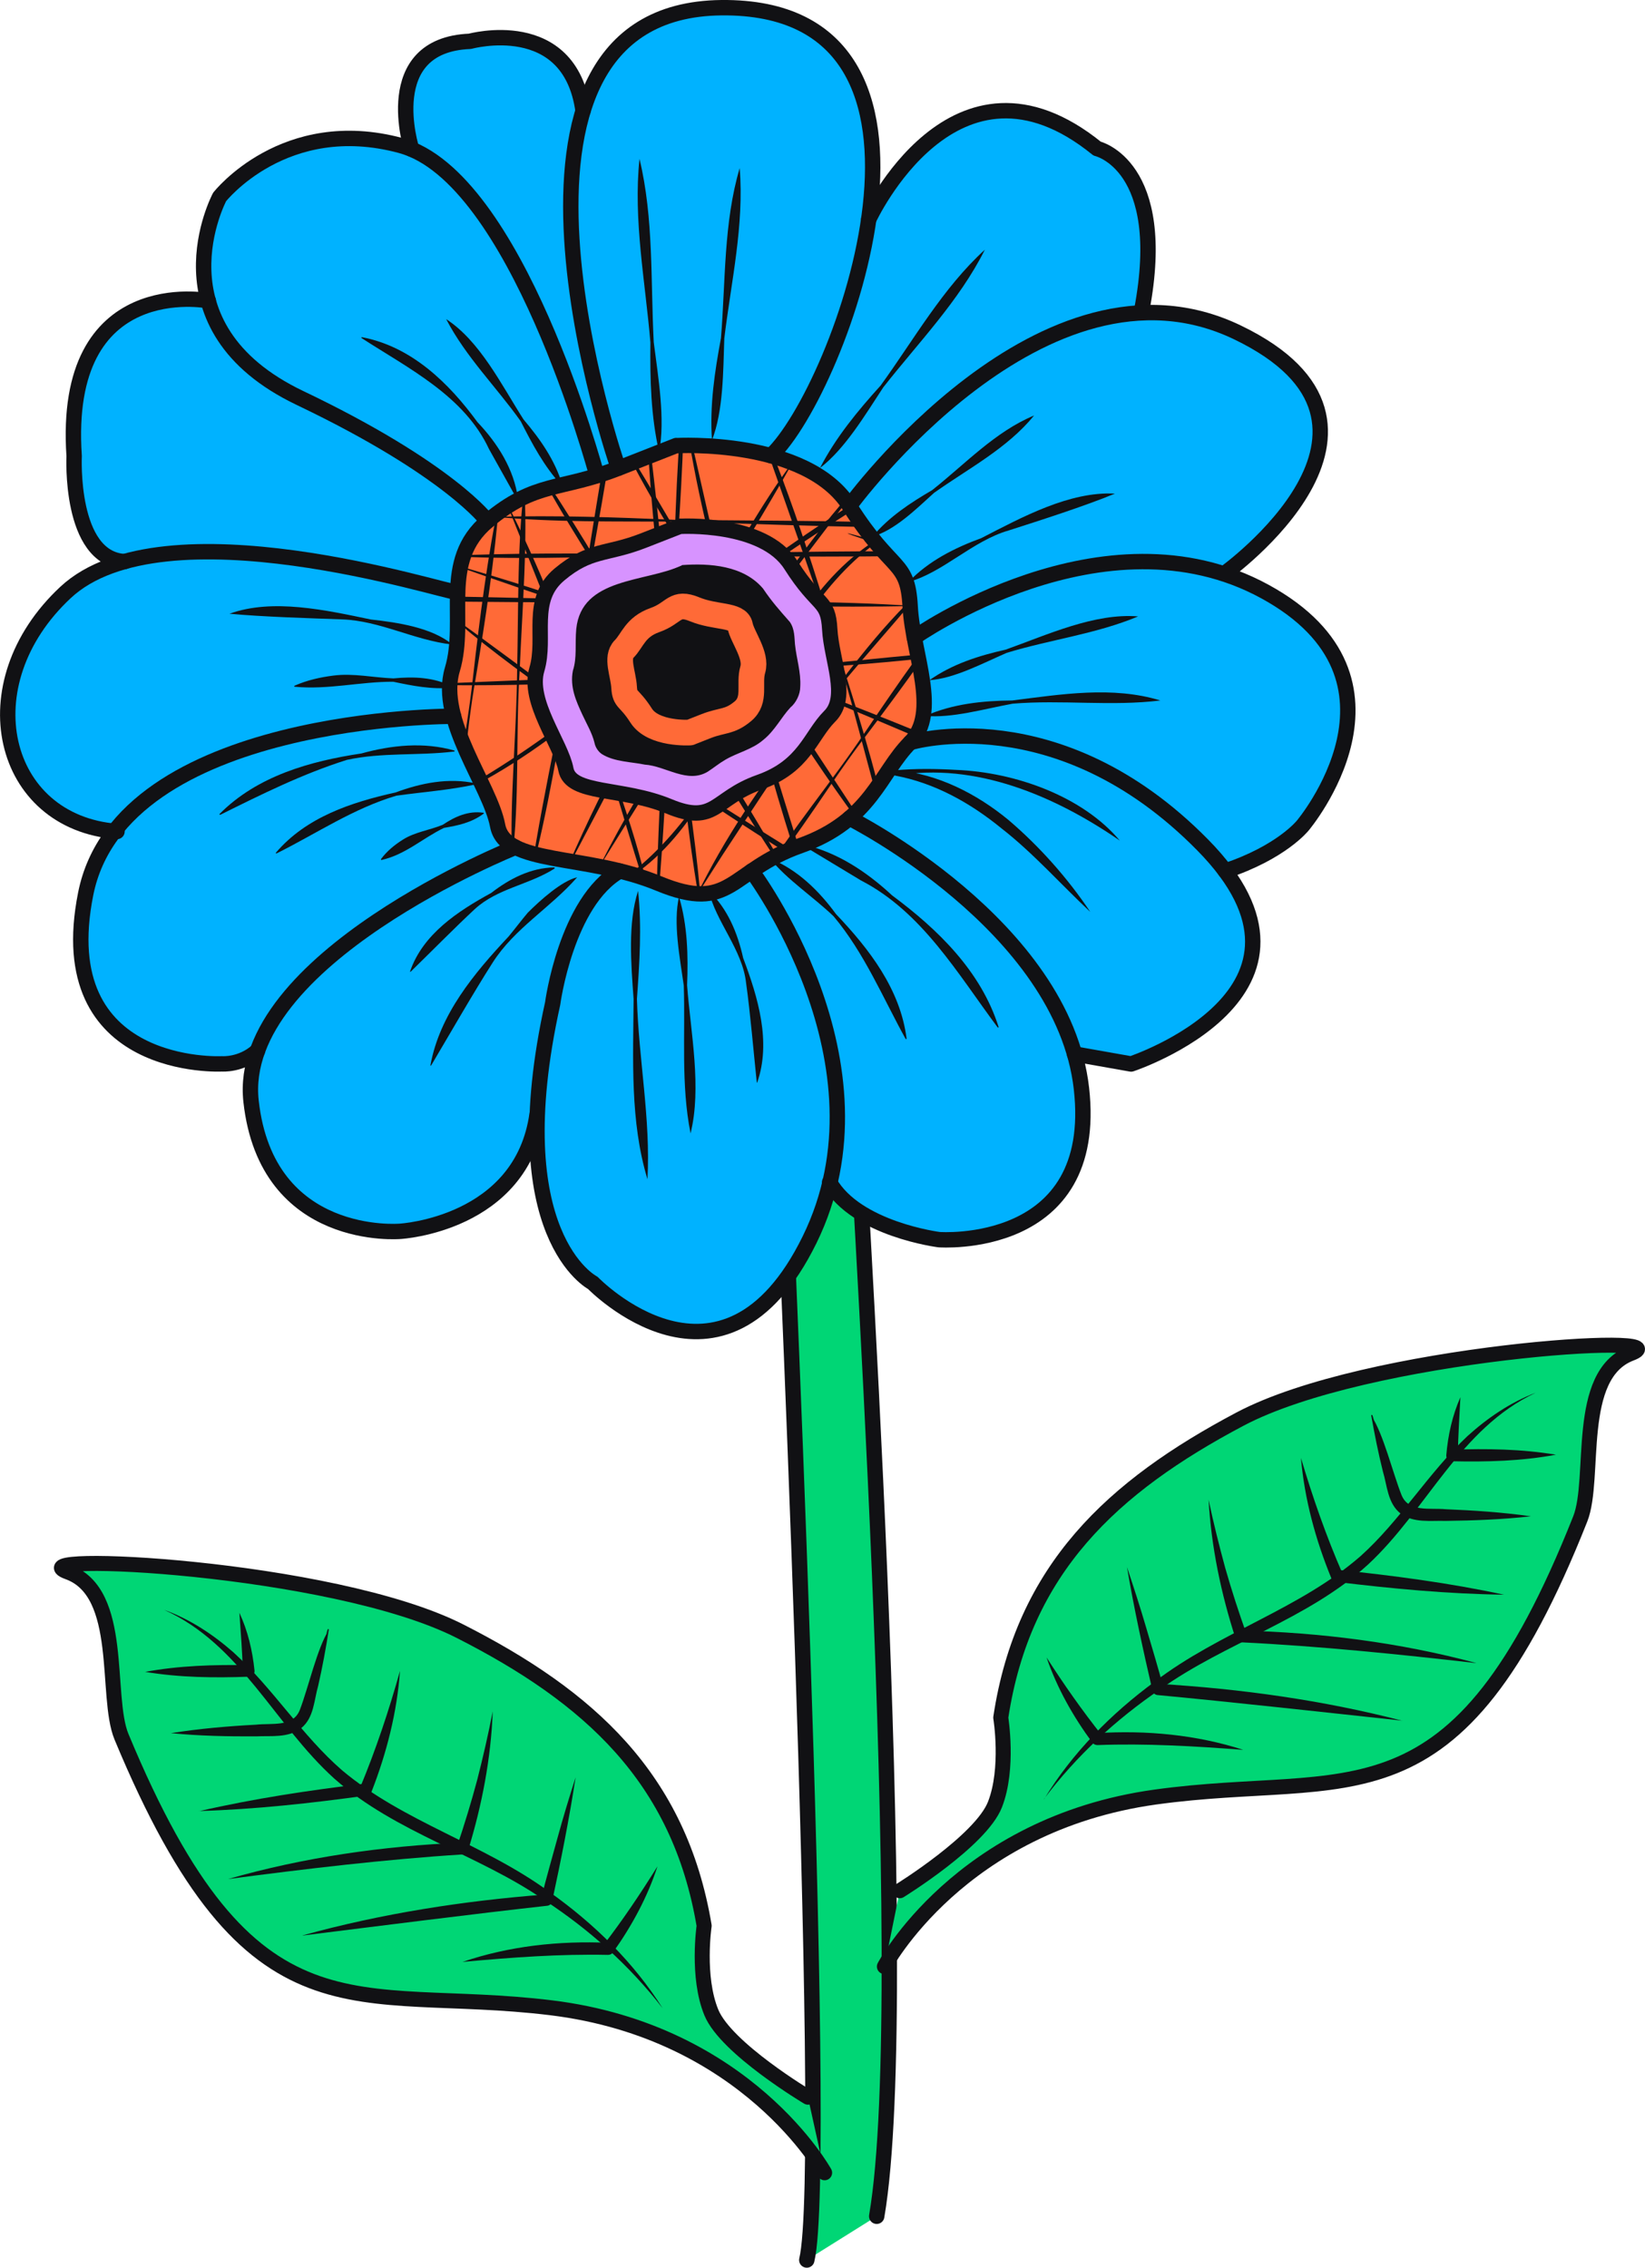 <?xml version="1.0" encoding="UTF-8"?>
<svg id="_오른쪽_위" data-name="오른쪽_위" xmlns="http://www.w3.org/2000/svg" xmlns:xlink="http://www.w3.org/1999/xlink" version="1.1" viewBox="0 0 128.23 176.73">
  <defs>
    <style>
      .cls-1 {
        clip-path: url(#clippath);
      }

      .cls-2 {
        fill: #d793ff;
      }

      .cls-2, .cls-3, .cls-4, .cls-5, .cls-6, .cls-7 {
        stroke-linecap: round;
        stroke-linejoin: round;
      }

      .cls-2, .cls-3, .cls-4, .cls-5, .cls-7 {
        stroke: #111114;
      }

      .cls-2, .cls-3, .cls-4, .cls-7 {
        stroke-width: 1.2px;
      }

      .cls-8 {
        fill: #00b2ff;
      }

      .cls-8, .cls-9 {
        stroke-width: 0px;
      }

      .cls-3, .cls-5 {
        fill: #00d675;
      }

      .cls-4, .cls-6 {
        fill: none;
      }

      .cls-5 {
        stroke-width: 1.17px;
      }

      .cls-6 {
        stroke: #ff6a37;
        stroke-width: 2px;
      }

      .cls-10, .cls-7 {
        fill: #ff6a37;
      }

      .cls-9 {
        fill: #111114;
      }
    </style>
    <clipPath id="clippath">
      <path class="cls-7" d="M52.71,34.73s10.15-.59,13.51,4.71,4.53,4.12,4.73,7.84,2.35,8.24,0,10.59-3.03,6.08-8.57,8.04-5.35,5.3-11.04,2.94c-5.69-2.35-11.96-1.37-12.55-4.51-.59-3.14-4.71-8.23-3.53-12.16,1.18-3.93-.98-8.44,2.75-11.57,3.73-3.14,5.69-2.35,10.2-4.12l4.51-1.77Z"/>
    </clipPath>
  </defs>
  <g>
    <path class="cls-3" d="M68.34,172.72c3.01-17.43-1.85-86.93-1.67-87.81l-5.79,1.48s3.81,82.44,2.01,89.74"/>
    <g>
      <path class="cls-5" d="M68.94,153.26s5.85-11.09,21.12-13.21c15.27-2.12,23.37,2.94,33.12-21.67,1.26-3.18-.45-11.23,3.95-12.9,4.4-1.67-20.56-.14-30.48,5.12-9.92,5.25-16.89,11.67-18.64,23.26,0,0,.65,3.96-.45,6.77-1.1,2.82-7.42,6.72-7.42,6.72"/>
      <g>
        <path class="cls-9" d="M81.39,140.21c2.19-3.59,5.22-6.66,8.63-9.16,5.04-3.85,11.28-5.64,16.03-9.77,3.1-2.78,5.28-6.48,8.34-9.36,1.57-1.42,3.35-2.63,5.32-3.38-5.93,2.78-8.46,9.11-13.07,13.39-4.72,4.3-11.11,6.08-16.2,9.72-3.43,2.34-6.54,5.19-9.06,8.55h0Z"/>
        <path class="cls-9" d="M121.29,113.37c-2.69.5-5.4.57-8.12.51-.25,0-.45-.22-.43-.47.13-1.55.47-3.09,1.1-4.52-.08,1.55-.18,3.05-.2,4.56l-.46-.47c2.71-.09,5.41-.06,8.1.39h0Z"/>
        <path class="cls-9" d="M119.33,118.17c-2.22.25-4.43.33-6.65.36-1.12-.04-2.49.19-3.51-.58-1.01-.8-1.04-2.19-1.37-3.27-.36-1.44-.65-2.89-.91-4.36,0-.05.07-.08.09-.02,0,0,.12.35.12.35l-.2-.31c.93,1.39,1.67,4.46,2.35,6.17.55,1.37,2.2.99,3.45,1.11,2.22.09,4.43.24,6.64.55h0Z"/>
        <path class="cls-9" d="M117.24,124.28c-4.38-.06-8.74-.47-13.09-1-.17-.02-.31-.14-.37-.28-1.23-3-2.09-6.16-2.37-9.38.92,3.09,1.97,6.1,3.24,9.01l-.38-.29c4.35.45,8.69,1.02,12.97,1.94h0Z"/>
        <path class="cls-9" d="M115.06,129.61c-6.02-.69-12.29-1.33-18.33-1.62-.2,0-.36-.13-.42-.31-1.13-3.49-1.89-7.13-2.1-10.8.38,1.79.82,3.56,1.3,5.32.5,1.75,1.06,3.48,1.67,5.18l-.42-.31c6.17.16,12.33.93,18.29,2.53h0Z"/>
        <path class="cls-9" d="M109.33,134.1c-5.65-.61-13.54-1.48-19.11-2-.19-.02-.34-.16-.38-.33-.74-3.2-1.44-6.4-1.99-9.64.52,1.56,1.03,3.12,1.49,4.7.46,1.57.94,3.14,1.36,4.73l-.39-.33c6.41.38,12.81,1.27,19.03,2.88h0Z"/>
        <path class="cls-9" d="M96.9,136.37c-3.83-.29-7.58-.51-11.36-.37-.15,0-.29-.07-.38-.18-1.5-2.03-2.76-4.26-3.58-6.65,1.36,2.12,2.78,4.14,4.32,6.08l-.39-.18c3.84-.24,7.74.12,11.4,1.3h0Z"/>
      </g>
    </g>
    <g>
      <path class="cls-5" d="M64.28,169.33s-6.03-10.99-21.34-12.86c-15.31-1.86-23.32,3.33-33.47-21.12-1.31-3.16.27-11.23-4.16-12.83-4.43-1.6,20.55-.48,30.56,4.61,10.01,5.09,17.08,11.39,19.02,22.95,0,0-.59,3.97.56,6.76,1.15,2.8,7.53,6.6,7.53,6.6"/>
      <g>
        <path class="cls-9" d="M51.63,156.48c-2.57-3.32-5.72-6.12-9.2-8.4-5.15-3.56-11.56-5.23-16.35-9.45-4.68-4.21-7.31-10.49-13.29-13.17,1.98.71,3.78,1.89,5.38,3.29,3.11,2.82,5.35,6.49,8.5,9.22,4.82,4.05,11.09,5.74,16.19,9.5,3.45,2.45,6.53,5.46,8.78,9.02h0Z"/>
        <path class="cls-9" d="M11.29,130.3c2.68-.5,5.38-.57,8.09-.53,0,0-.45.48-.45.48-.04-1.5-.16-3-.27-4.56.66,1.41,1.02,2.95,1.18,4.5.03.25-.17.47-.42.48-2.72.1-5.43.07-8.13-.38h0Z"/>
        <path class="cls-9" d="M13.32,135.07c2.2-.35,4.41-.54,6.63-.66,1.25-.14,2.9.22,3.43-1.17.66-1.73,1.35-4.81,2.25-6.21,0,0-.2.31-.2.31l.11-.35c.01-.05.1-.04.09.02-.23,1.47-.5,2.93-.83,4.38-.32,1.09-.32,2.48-1.32,3.29-1.01.79-2.38.58-3.5.64-2.22.01-4.43-.03-6.65-.25h0Z"/>
        <path class="cls-9" d="M15.52,141.15c4.26-.98,8.6-1.63,12.94-2.15,0,0-.38.29-.38.29,1.22-2.94,2.23-5.96,3.1-9.07-.23,3.22-1.04,6.4-2.22,9.42-.06.16-.21.27-.37.29-4.34.6-8.69,1.08-13.07,1.21h0Z"/>
        <path class="cls-9" d="M17.78,146.44c5.93-1.7,12.09-2.58,18.25-2.84,0,0-.41.32-.41.32.58-1.72,1.11-3.45,1.58-5.21.45-1.76.86-3.54,1.21-5.34-.14,3.67-.84,7.32-1.92,10.83-.06.19-.23.31-.41.32-6.03.38-12.29,1.13-18.3,1.92h0Z"/>
        <path class="cls-9" d="M23.59,150.83c6.19-1.71,12.58-2.7,18.98-3.19,0,0-.39.34-.39.34.39-1.59.85-3.17,1.28-4.75.43-1.58.91-3.15,1.41-4.72-.5,3.25-1.14,6.46-1.83,9.67-.04.19-.2.32-.37.34-5.53.61-13.47,1.62-19.07,2.32h0Z"/>
        <path class="cls-9" d="M36.05,152.9c3.64-1.24,7.53-1.66,11.37-1.49l-.39.19c1.51-1.96,2.89-4.01,4.22-6.15-.78,2.4-2,4.65-3.47,6.71-.09.13-.23.19-.38.19-3.78-.08-7.54.2-11.36.55h0Z"/>
      </g>
    </g>
  </g>
  <g>
    <path class="cls-8" d="M98.6,46.1c-1.2-.66-2.42-1.15-3.64-1.51l.51.09s16.08-11.52.98-18.78c-2.51-1.21-5.02-1.62-7.46-1.51-.07-.09-.13-.19-.21-.28l.21.07c2.16-11.32-3.48-12.6-3.48-12.6-9.67-7.84-15.97,2.1-17.46,4.84-.08,0-.17,0-.25.01,1.02-8.25-1.21-15.93-11.56-15.83-6.18.06-9.34,3.39-10.76,7.99-.01-.01-.02-.02-.04-.03-1.09-7.47-8.81-5.34-8.81-5.34-7.16.29-4.54,8.41-4.54,8.41l.21-.05s-.04.08-.06.12c-.33-.15-.67-.28-1.01-.37-9.06-2.44-14.11,4.01-14.11,4.01,0,0-2.06,3.87-.87,8.14-.01,0-.02.01-.03.02l.02-.06s-11.43-2.22-10.46,12.1c0,0-.39,7.95,3.92,8.23l.07-.21c0,.06,0,.13.01.19-1.82.5-3.43,1.27-4.66,2.42C-2.5,53.26.03,63.95,8.94,64.78c-1.09,1.4-1.89,3.01-2.26,4.88-2.79,13.95,10.62,13.25,10.62,13.25,0,0,1.51.12,2.78-1.03h0c-.46,1.26-.66,2.58-.51,3.94,1.22,11.06,11.63,10.14,11.63,10.14,0,0,9.48-.53,10.67-9.14v-.03s0,0,0,0c-.43,10.75,4.32,13.19,4.32,13.19,0,0,10.1,10.45,16.89-3.35.73-1.48,1.24-2.97,1.59-4.46,2.11,3.63,8.51,4.44,8.51,4.44,0,0,12.54.93,11.1-11.78-.1-.93-.3-1.83-.55-2.7h0s4.41.79,4.41.79c0,0,14.9-4.92,7.34-15.04h0c4.37-1.45,6.04-3.53,6.04-3.53,0,0,9.61-11.38-2.95-18.24Z"/>
    <g>
      <g>
        <path class="cls-10" d="M52.71,34.73s10.15-.59,13.51,4.71,4.53,4.12,4.73,7.84,2.35,8.24,0,10.59-3.03,6.08-8.57,8.04-5.35,5.3-11.04,2.94c-5.69-2.35-11.96-1.37-12.55-4.51-.59-3.14-4.71-8.23-3.53-12.16,1.18-3.93-.98-8.44,2.75-11.57,3.73-3.14,5.69-2.35,10.2-4.12l4.51-1.77Z"/>
        <g class="cls-1">
          <path class="cls-9" d="M38.62,40.28c4.67-.13,9.33.03,13.98.23,7.77.1,15.55.02,23.31.51.02,0,.02.04,0,.04-7.77.18-15.54-.2-23.31-.41-4.62-.02-9.49.06-13.98-.37h0Z"/>
          <path class="cls-9" d="M61.85,35.94c-2.22,3.95-4.61,7.78-6.95,11.65-1.57,2.62-9.02,17.01-10.61,19.97-.01.02-.05,0-.04-.02,2.99-6.94,6.72-13.51,10.52-20.02,2.1-3.8,4.55-8.21,7.07-11.58h0Z"/>
          <path class="cls-9" d="M39.91,67.1c-.18-4.96.36-9.9.4-14.85.11-4.84,0-10.25.62-14.81,0,0-.57.58-.57.58,0,0-.02,0-.03,0,0,0,0-.02,0-.03l.51-.62c.33,4.71-.13,10-.33,14.89-.32,4.9.01,10.07-.6,14.84h0Z"/>
          <path class="cls-9" d="M34.82,47.75c5.41,3.86,12.71,9.52,18.23,13.03,6.09,3.9,12.84,8.04,19.05,11.79,0,0-.03.05-.03.05l-.32-.21s0-.05.02-.03c-4.73-2.17-13.23-7.56-18.84-11.43-5.38-3.72-13.39-8.95-18.11-13.21h0Z"/>
          <path class="cls-9" d="M59.33,68.55c2.43-4,5.47-7.56,8.07-11.44,2.61-3.87,5.31-7.74,8.24-11.34-2.47,3.94-5.25,7.74-8.06,11.47-2.84,3.65-5.25,7.91-8.25,11.31h0Z"/>
          <path class="cls-9" d="M72.03,45.79c-2.8,3.43-7.03,7.94-9.49,11.55-2.07,2.95-4.25,6.29-6.23,9.31,0,0-2.01,3.15-2.01,3.15,2.1-4.36,5.04-8.68,8.07-12.6,3.08-3.86,6.02-8.2,9.67-11.42h0Z"/>
          <path class="cls-9" d="M50.75,70.49c-1.81-5.25-3.1-10.67-5.12-15.85-1.52-3.86-4.61-11.63-6.16-15.47,0-.01,0-.02.01-.03,2.53,4.93,4.59,10.16,6.35,15.43,1.69,5.24,3.93,10.59,4.91,15.92h0Z"/>
          <path class="cls-9" d="M41.66,36.08c2.75,4.05,5.25,8.25,7.72,12.48,4.31,6.92,8.78,13.74,12.75,20.86.01.02-.02.04-.03.02-4.55-6.77-8.62-13.83-12.84-20.81-2.6-4.1-5.41-8.34-7.6-12.55h0Z"/>
          <path class="cls-9" d="M47.5,69.25c4.89-3.09,8.09-8.16,10.6-13.25,2.49-5.12,5.15-10.62,10.07-13.85,0,0,.03.17.03.17-.01-.02-2.15-.7-2.12-.75.01-.05,2.16.58,2.18.56.08.02.1.13.03.17-4.67,3.45-7.3,8.78-10.01,13.78-2.66,4.93-5.48,10.78-10.77,13.17h0Z"/>
          <path class="cls-9" d="M48.34,34.18c3.42,5.34,6.35,10.96,9.85,16.25,2.63,3.93,7.88,11.89,10.46,15.86,0,0,0,.02,0,.03-4.86-6.24-9-13.06-13.12-19.82-2.45-3.84-5.29-8.3-7.18-12.31h0Z"/>
          <path class="cls-9" d="M53.43,32.34c.91,3.87,2.85,12.56,3.73,16.29,1.81,7.09,4.19,14.34,6.33,21.36,0,0,1.68,5.31,1.68,5.31-3.44-8.4-5.91-17.72-8.15-26.63-1.38-5.17-2.92-11.15-3.59-16.32h0Z"/>
          <path class="cls-9" d="M67.02,37.66c-3.48,4.86-7.33,9.43-10.58,14.45-2.83,4.36-6.75,10.69-9.54,15.16-.01.02-.05,0-.03-.02,3.4-6.67,7.61-12.86,11.98-18.92,2.43-3.54,5.3-7.64,8.18-10.67h0Z"/>
          <path class="cls-9" d="M35,66.74c.31-4.7,1.36-9.29,1.87-13.96.53-4.66,1.13-9.37,2.07-13.95-.37,4.67-1.08,9.35-1.85,13.98-.83,4.58-1,9.5-2.08,13.93h0Z"/>
          <path class="cls-9" d="M35.04,43.91c8.97,2.48,17.64,5.87,26.34,9.13,8.62,3.27,17.61,6.86,25.59,11.09,0,0-.9-.13-.9-.13-.01,0-.02-.01-.02-.02,0-.01.01-.02.02-.02l.9.08c-8.38-3.42-17.09-7.41-25.68-10.81-7.45-3.09-18.71-6.56-26.26-9.33h0Z"/>
          <path class="cls-9" d="M33.96,62.63c8.13-4.12,14.97-10.24,22.02-15.93,7.06-5.68,15.09-10.46,22.99-14.61,0,0-5.83,3.53-5.83,3.53-5.63,3.46-11.81,7.25-17.03,11.25-7.19,5.41-13.75,12.41-22.15,15.75h0Z"/>
          <path class="cls-9" d="M53.36,30.04c-.05,5.16-.38,10.31-.76,15.45-.39,8.59-.61,17.18-1.4,25.75,0,.02-.04.02-.04,0,.11-8.6.79-17.17,1.3-25.75.2-5.11.3-10.47.9-15.45h0Z"/>
          <path class="cls-9" d="M41.35,68.33c1.08-7.13,2.79-14.13,3.91-21.24,1.09-7,2.3-14.33,3.58-21.3,0-.02.04-.02.04,0-1.02,8.95-2.73,17.8-4.4,26.64-.85,5.12-1.81,11.02-3.13,15.9h0Z"/>
          <path class="cls-9" d="M34.58,43.33c5.38-.25,10.76-.21,16.15-.14,8.97-.11,17.94-.39,26.91-.1.02,0,.03.04,0,.04-8.97.39-17.94.2-26.91.19-5.34.1-10.92.31-16.15,0h0Z"/>
          <path class="cls-9" d="M69.44,65.91c-1.8-5.93-3.1-11.98-5.1-17.84-1.52-4.37-4.6-13.15-6.15-17.51,0-.02.03-.04.04-.01,3.16,7.08,5.49,14.47,7.65,21.9,1.34,4.24,2.87,9.19,3.56,13.46h0Z"/>
          <path class="cls-9" d="M54.71,71.38c-.84-4.57-1.44-9.7-1.87-14.35-1-7.98-2.06-15.95-2.43-23.99,0-.02.04-.03.04,0,1.05,7.97,1.65,15.99,2.53,23.98.63,4.74,1.44,9.7,1.73,14.36h0Z"/>
          <path class="cls-9" d="M77.63,50.58c-5.31.82-11.27,1.31-16.67,1.6-9.27.75-18.57,1.39-27.88,1.19-.02,0-.03-.04,0-.04,4.27-.21,24.02-.93,27.87-1.29,5.52-.48,11.25-1.2,16.68-1.46h0Z"/>
          <path class="cls-9" d="M71.29,47.23c-6.41.13-12.82-.03-19.22-.23-10.68-.1-21.36-.02-32.04-.52-.02,0-.02-.04,0-.04,10.68-.18,21.36.21,32.04.42,6.37.03,12.98-.06,19.22.37h0Z"/>
        </g>
        <path class="cls-4" d="M52.71,34.73s10.15-.59,13.51,4.71,4.53,4.12,4.73,7.84,2.35,8.24,0,10.59-3.03,6.08-8.57,8.04-5.35,5.3-11.04,2.94c-5.69-2.35-11.96-1.37-12.55-4.51-.59-3.14-4.71-8.23-3.53-12.16,1.18-3.93-.98-8.44,2.75-11.57,3.73-3.14,5.69-2.35,10.2-4.12l4.51-1.77Z"/>
      </g>
      <path class="cls-4" d="M48.2,36.49S35.85.8,56.24.6s9.28,29.82,3.86,34.91"/>
      <path class="cls-4" d="M67.72,17.09s6.68-14.53,17.8-5.51c0,0,5.63,1.28,3.48,12.6"/>
      <path class="cls-4" d="M66.22,39.43s15.12-20.79,30.23-13.53c15.1,7.26-.98,18.78-.98,18.78"/>
      <path class="cls-4" d="M71.27,49.68s14.77-10.44,27.33-3.58c12.56,6.86,2.95,18.24,2.95,18.24,0,0-1.66,2.09-6.04,3.54"/>
      <path class="cls-4" d="M70.95,57.87s11.48-3.52,22.8,7.98c11.32,11.49-5.58,17.07-5.58,17.07l-4.41-.78"/>
      <path class="cls-4" d="M66.22,63.76s16.64,8.35,18.08,21.07-11.1,11.78-11.1,11.78c0,0-6.44-.81-8.53-4.47"/>
      <path class="cls-4" d="M58.59,67.88s11.3,14.95,4.51,28.75c-6.79,13.8-16.89,3.35-16.89,3.35,0,0-7.14-3.66-3.13-21.77,0,0,1.05-7.95,5.23-10.33"/>
      <path class="cls-4" d="M46.54,37.07c-.16-.48-6.26-23.29-15.31-25.73-9.06-2.44-14.11,4.01-14.11,4.01,0,0-5.4,10.1,6.27,15.67,11.67,5.57,14.61,9.59,14.61,9.59"/>
      <path class="cls-4" d="M35.67,46.17c-.96,0-22.9-7.14-30.56,0-7.66,7.14-5.05,17.93,4.01,18.63"/>
      <path class="cls-4" d="M35.36,55.82s-25.9-.11-28.68,13.84c-2.79,13.95,10.62,13.25,10.62,13.25,0,0,1.51.12,2.78-1.03"/>
      <path class="cls-4" d="M40.18,66.03s-21.83,8.73-20.61,19.79c1.22,11.06,11.63,10.14,11.63,10.14,0,0,9.48-.53,10.67-9.14"/>
      <path class="cls-4" d="M32.09,11.63s-2.61-8.12,4.54-8.41c0,0,7.77-2.15,8.82,5.41"/>
      <path class="cls-4" d="M16.24,23.44s-11.43-2.22-10.46,12.1c0,0-.39,7.95,3.92,8.23"/>
    </g>
    <path class="cls-2" d="M53.01,41.02s6.49-.38,8.64,3.01c2.15,3.39,2.9,2.63,3.03,5.02.13,2.38,1.51,5.27,0,6.77s-1.94,3.89-5.48,5.14-3.42,3.39-7.06,1.88c-3.64-1.51-7.65-.88-8.03-2.89-.38-2.01-3.01-5.27-2.26-7.78s-.63-5.4,1.76-7.4,3.64-1.51,6.52-2.63l2.89-1.13Z"/>
    <g>
      <path class="cls-9" d="M53.16,44.08s4.71-.27,6.27,2.18,2.1,1.91,2.2,3.64,1.09,3.82,0,4.92-1.41,2.82-3.98,3.73-2.48,2.46-5.12,1.37c-2.64-1.09-5.55-.64-5.83-2.09s-2.18-3.82-1.64-5.64c.55-1.82-.46-3.92,1.27-5.37s2.64-1.09,4.73-1.91l2.09-.82Z"/>
      <path class="cls-9" d="M53.15,44.04c2.18-.16,4.81.03,6.33,1.83.68,1.01,1.27,1.67,2.09,2.6.39.57.35,1.25.4,1.74.11,1.1.48,2.18.41,3.32,0,.58-.33,1.25-.76,1.6-.72.77-1.23,1.83-2.13,2.54-.85.74-2,.98-2.95,1.54-.47.27-.89.62-1.37.93-1.59.96-3.28-.45-4.91-.55-1.04-.22-2.37-.21-3.34-.82-.29-.19-.52-.55-.58-.89-.19-.77-.61-1.46-.95-2.2-.46-1-.99-2.13-.73-3.42.33-1.02.15-2.06.26-3.24.41-4.04,5.41-3.63,8.24-4.96h0ZM53.17,44.12c-1.03.44-1.98.95-3.06,1.3-1.98.5-4.41,1.3-4.48,3.65-.05,1.02.11,2.23-.23,3.35-.2.92.25,1.95.69,2.93.34.77.77,1.53.95,2.38.05.2.12.33.29.47.66.46,2.22.61,3.04.81,1.57.13,3.1,1.64,4.64.85,1.46-1.13,3.02-1.35,4.31-2.39.85-.69,1.27-1.72,1.99-2.62,1.2-1.19.1-3.08.02-4.57.02-1.38-.54-1.73-1.35-2.7-.35-.43-.65-.96-.95-1.36-1.32-1.68-3.83-1.98-5.87-2.1h0Z"/>
    </g>
    <path class="cls-6" d="M53.78,57.09s-2.85.17-3.8-1.32-1.27-1.16-1.33-2.21-.66-2.32,0-2.98.85-1.71,2.41-2.26,1.5-1.49,3.1-.83,3.36.39,3.53,1.27,1.32,2.31.99,3.42.28,2.37-.77,3.25-1.6.66-2.87,1.16l-1.27.5Z"/>
    <g>
      <path class="cls-9" d="M51.38,35.24c-.65-2.83-.71-5.68-.68-8.55-.4-4.75-1.35-9.57-.85-14.31,1.12,4.66.86,9.53,1.11,14.29.35,2.76.91,5.97.42,8.57h0Z"/>
      <path class="cls-9" d="M55.5,34.3c-.19-2.69.21-5.32.7-7.95.36-4.41.2-9,1.46-13.25.36,4.45-.67,8.87-1.2,13.28-.09,2.58-.07,5.64-.96,7.92h0Z"/>
      <path class="cls-9" d="M63.92,36.47c1.24-2.4,2.94-4.45,4.73-6.43,2.6-3.59,4.84-7.59,8.12-10.58-2,3.99-5.18,7.24-7.92,10.73-1.42,2.16-2.98,4.79-4.93,6.28h0Z"/>
      <path class="cls-9" d="M68.01,41.82c1.3-1.55,2.94-2.62,4.65-3.62,2.57-2.03,4.91-4.56,7.95-5.82-2.11,2.58-5.12,4.13-7.8,6.03-1.4,1.27-3.08,2.93-4.81,3.41h0Z"/>
      <path class="cls-9" d="M70.83,45.34c1.57-1.63,3.58-2.64,5.66-3.4,3.19-1.64,6.89-3.66,10.42-3.47-2.37.98-5.82,2.08-8.28,2.87-2.8.8-5.14,3.29-7.8,4.01h0Z"/>
      <path class="cls-9" d="M72.45,53.01c1.79-1.26,3.84-1.91,5.94-2.38,3.27-1.17,6.95-2.87,10.33-2.59-3.31,1.38-6.85,1.8-10.25,2.84-1.89.82-4.08,2-6.02,2.13h0Z"/>
      <path class="cls-9" d="M72.11,55.8c2.16-.95,4.48-1.19,6.8-1.21,3.8-.48,7.83-1.14,11.54,0-3.81.47-7.68-.07-11.51.25-2.2.4-4.74,1.15-6.83.95h0Z"/>
      <path class="cls-9" d="M87.29,65.51c-5.02-3.46-11.24-6.14-17.43-5.06,0,0,0-.42,0-.42,3.23.27,6.27,1.83,8.75,3.87,2.45,2.09,4.64,4.57,6.38,7.17-2.3-2.15-4.45-4.59-6.92-6.51-2.41-1.97-5.18-3.53-8.27-4.11-.12-.01-.21-.13-.19-.25.02-.1.1-.16.19-.17,1.58-.14,3.15-.12,4.73-.03,4.62.18,9.86,2.06,12.76,5.51h0Z"/>
      <path class="cls-9" d="M62.64,65.82c2.64.6,4.94,2.14,6.9,3.96,3.57,2.65,6.92,5.9,8.3,10.25.02.04-.05.07-.07.04-3.11-4.17-5.89-9-10.65-11.45,0,0-4.51-2.72-4.51-2.72-.04-.02-.01-.09.03-.07h0Z"/>
      <path class="cls-9" d="M60.03,66.91c2.13.86,3.8,2.5,5.14,4.33,2.59,2.72,5.01,5.85,5.5,9.7,0,.04-.06.06-.08.02-1.79-3.25-3.22-6.7-5.61-9.55-1.57-1.51-3.69-2.9-4.95-4.5h0Z"/>
      <path class="cls-9" d="M55.25,69.42c1.47,1.4,2.25,3.3,2.68,5.24,1.15,3.05,2.21,6.54,1.09,9.72-.02,0-.03-.02-.03-.04-.24-2.29-.51-5.46-.83-7.72-.27-2.6-2.4-4.84-2.91-7.21h0Z"/>
      <path class="cls-9" d="M52.93,69.89c.67,2.26.72,4.58.63,6.9.29,3.76,1.15,7.98.27,11.54-.76-3.82-.4-7.67-.53-11.53-.31-2.22-.84-4.85-.37-6.92h0Z"/>
      <path class="cls-9" d="M49.74,69.43c.3,2.83.11,5.61-.09,8.42.13,4.68,1.08,9.39.82,14.05-1.37-4.53-1.11-9.36-1.08-14.04-.2-2.73-.46-5.95.35-8.43h0Z"/>
      <path class="cls-9" d="M43.23,67.69c-2.02,1.28-4.46,1.54-6.22,3.16-1.5,1.39-3.52,3.44-4.99,4.87-.02.02-.04.02-.06,0,1-2.93,3.74-4.71,6.33-6.13,1.42-1.1,3.07-1.96,4.91-1.99.04,0,.06.06.02.08h0Z"/>
      <path class="cls-9" d="M44.99,68.37c-2.08,2.38-4.88,3.97-6.58,6.64-1.47,2.29-3.39,5.65-4.8,8.02-.01.02-.04.03-.06.01.71-3.97,3.41-7.19,6.1-10.06.44-.53,1.04-1.32,1.49-1.85.98-.98,2.65-2.48,3.85-2.76h0Z"/>
      <path class="cls-9" d="M35.4,58.57c-2.82.34-5.61.05-8.36.65-3.45,1.09-6.63,2.67-9.87,4.28-.04.02-.08-.04-.05-.07,2.94-2.96,7.05-4.11,11.05-4.71,2.35-.65,4.86-.91,7.24-.23.04,0,.04.08,0,.08h0Z"/>
      <path class="cls-9" d="M37.09,61.13c-2.08.45-4.11.59-6.19.88-3.35.99-6.23,2.95-9.34,4.5-.04.02-.08-.03-.05-.06,2.36-2.77,5.89-3.93,9.32-4.69,1.99-.74,4.14-1.17,6.25-.71.04,0,.04.07,0,.08h0Z"/>
      <path class="cls-9" d="M37.7,63.41c-.95.71-1.99.92-3.09,1.11-1.66.8-3,2.08-4.86,2.5-.04.01-.07-.04-.05-.07.46-.62,1.05-1.1,1.68-1.5.95-.61,2.11-.75,3.13-1.17.94-.63,1.98-1.11,3.17-.94.04,0,.05.06.02.08h0Z"/>
      <path class="cls-9" d="M35.24,50.23c-2.97-.34-5.6-1.85-8.57-1.96-2.6-.09-6.21-.2-8.78-.44,3.34-1.21,7.49-.29,11.02.45,2.12.23,4.77.64,6.34,1.94h0Z"/>
      <path class="cls-9" d="M35.25,53.59c-1.6.16-3.07-.14-4.6-.46-2.58-.01-5.07.64-7.68.39-.04,0-.05-.06-.01-.08.97-.43,2-.66,3.03-.79,1.56-.2,3.12.16,4.68.22,1.57-.15,3.15-.1,4.6.64.04.02.03.08-.01.08h0Z"/>
      <path class="cls-9" d="M40.3,38.9l-2.18-3.9c-1.92-4.13-6.25-6.27-9.93-8.65-.04-.02-.01-.09.03-.07,3.86.73,6.77,3.57,9,6.62,1.57,1.65,2.85,3.67,3.16,5.97,0,.04-.05.07-.08.03h0Z"/>
      <path class="cls-9" d="M43.77,37.82c-1.37-1.49-2.28-3.22-3.18-4.99-1.91-2.69-4.27-5-5.81-7.96,2.64,1.72,4.3,5.11,6.03,7.82,1.29,1.52,2.44,3.15,3.03,5.1.01.04-.04.07-.07.04h0Z"/>
    </g>
  </g>
</svg>